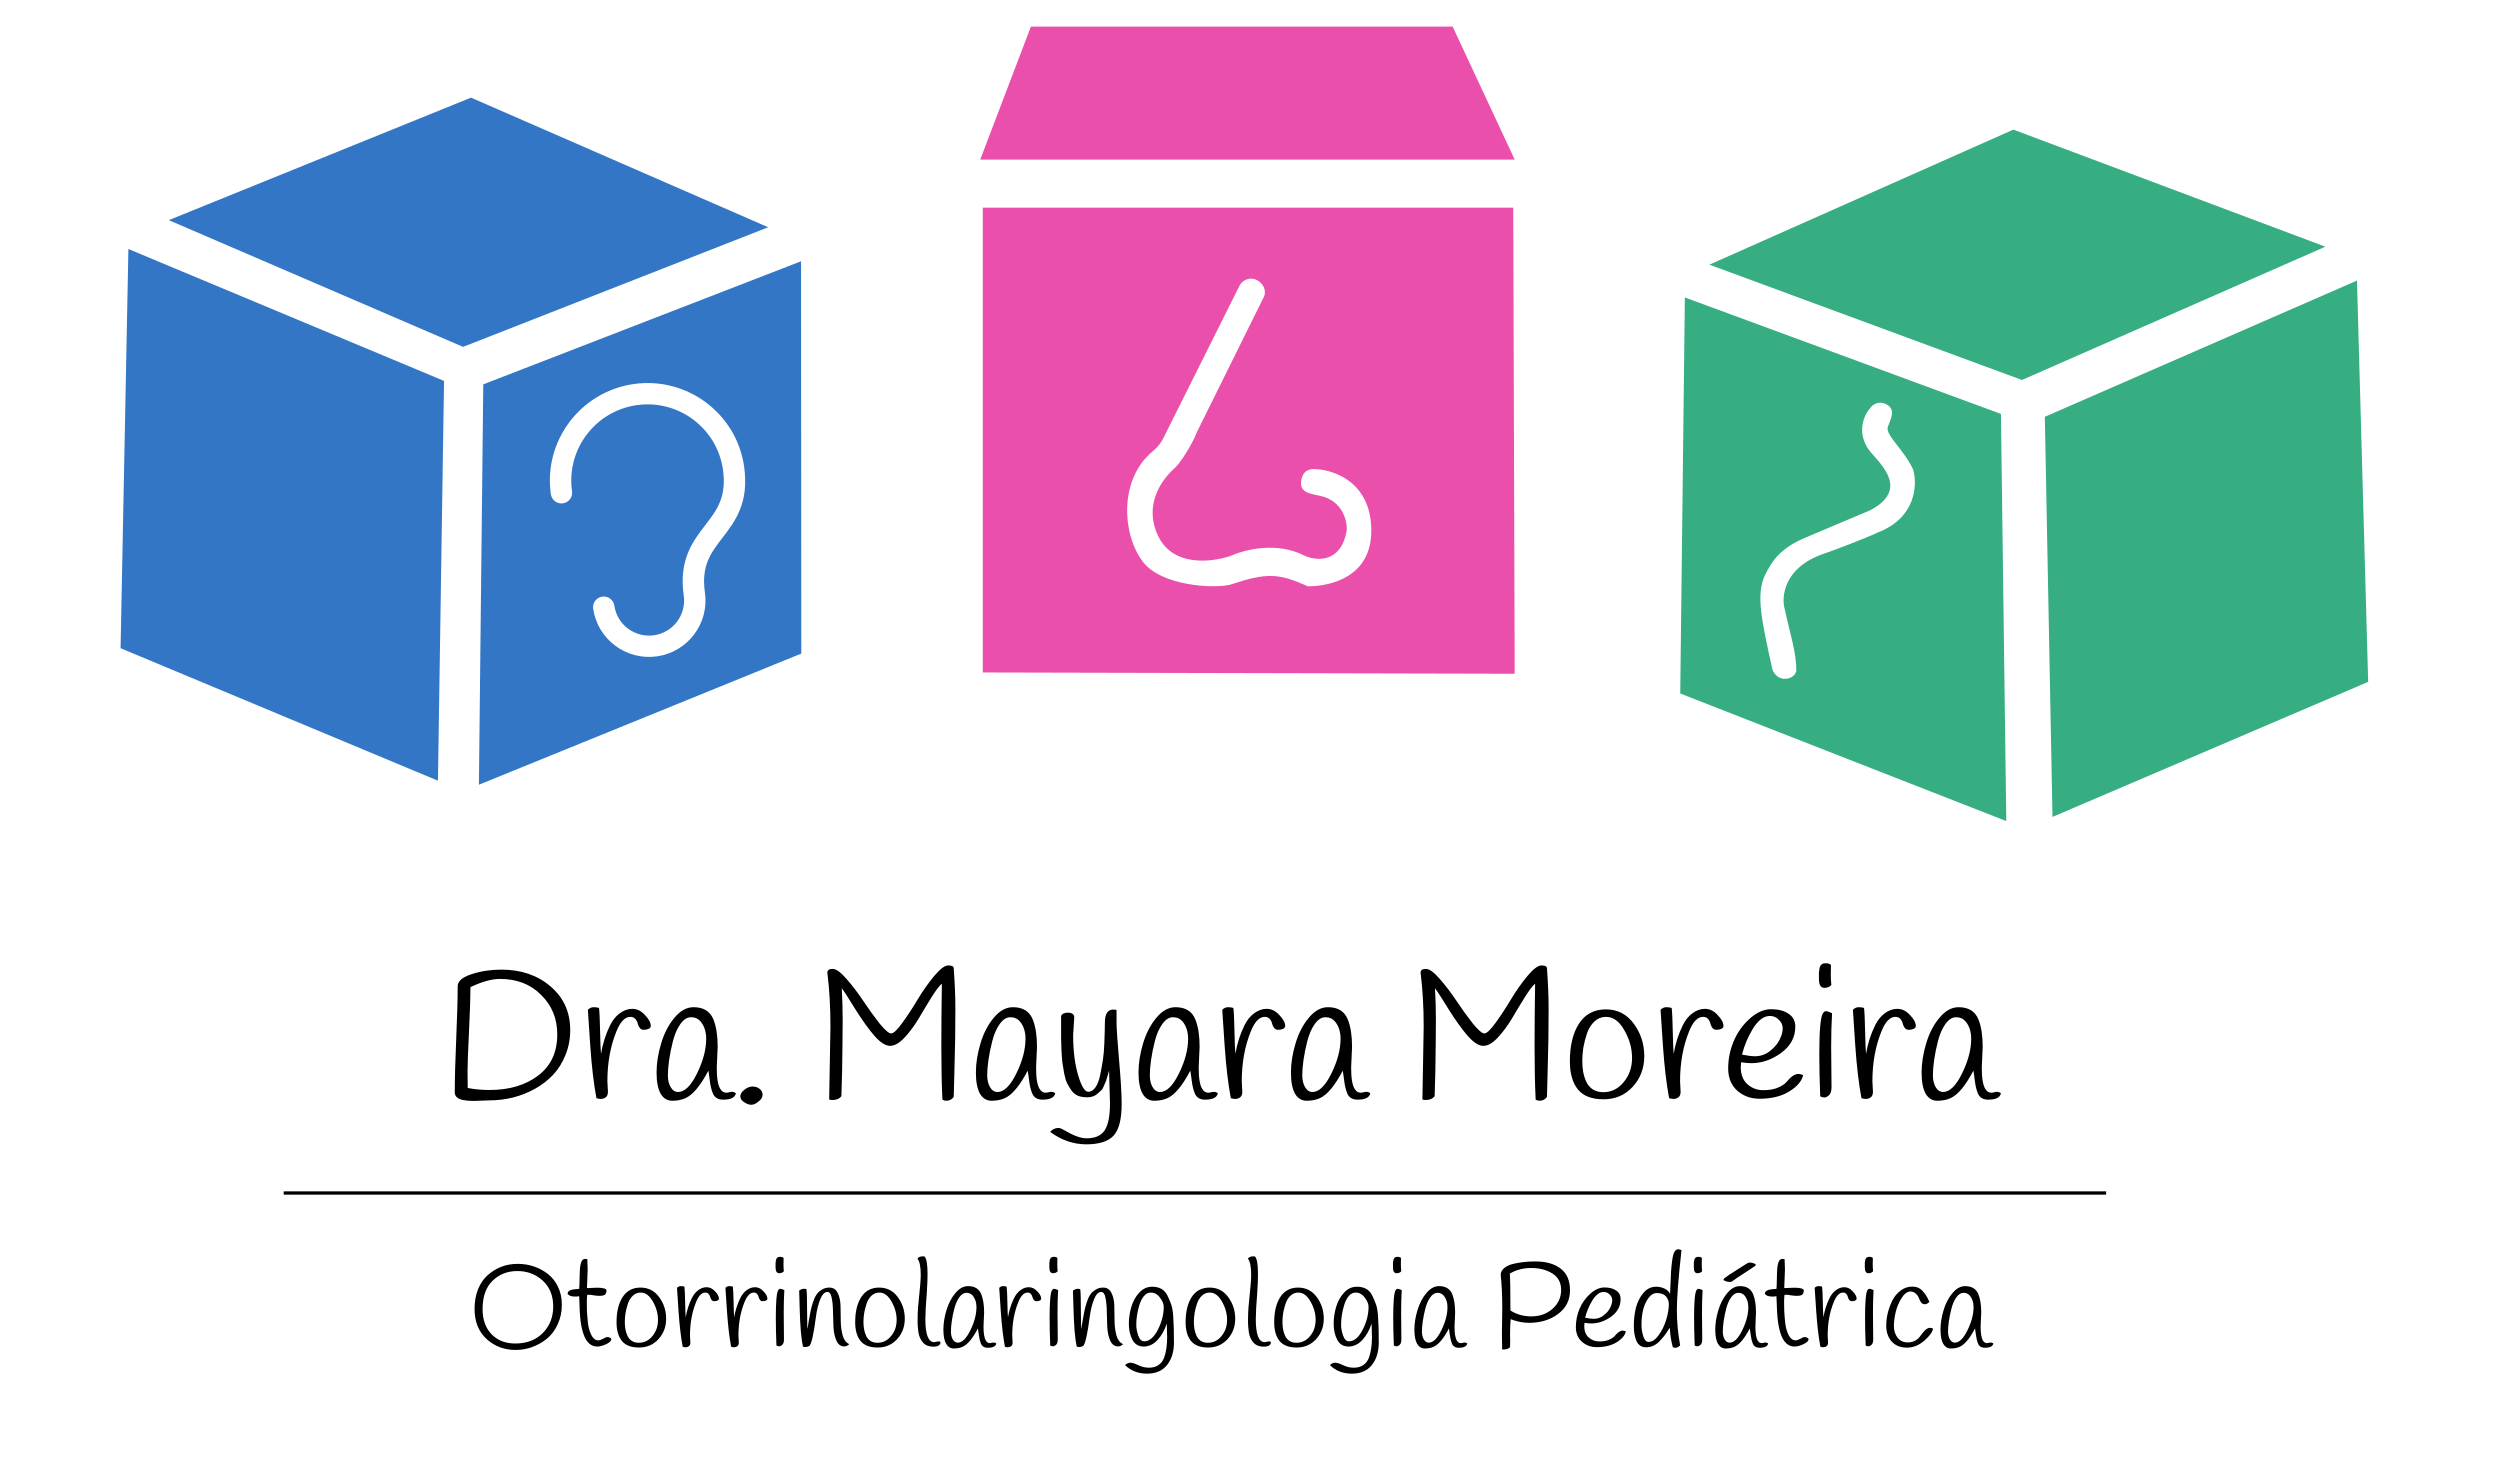 <svg width="987" height="583" viewBox="0 0 987 583" fill="none" xmlns="http://www.w3.org/2000/svg">
<path d="M193.008 434.432L187.032 434.648C183.672 434.648 181.488 434.192 180.48 433.28C179.856 432.8 179.544 432.128 179.544 431.264C179.544 425.84 179.736 418.736 180.12 409.952C180.504 401.12 180.696 394.256 180.696 389.36C180.696 387.392 182.52 385.808 186.168 384.608C189.816 383.408 193.728 382.808 197.904 382.808C205.728 382.808 212.208 385.016 217.344 389.432C222.528 393.848 225.12 399.584 225.12 406.64C225.12 410.192 224.496 413.48 223.248 416.504C222.048 419.528 220.416 422.144 218.352 424.352C216.288 426.512 213.888 428.36 211.152 429.896C205.68 432.92 199.632 434.432 193.008 434.432ZM220.008 408.368C220.008 402.176 217.896 396.992 213.672 392.816C209.496 388.592 204.072 386.48 197.4 386.48C194.136 386.48 190.248 387.56 185.736 389.72C185.736 393.608 185.544 399.44 185.16 407.216C184.776 414.944 184.584 420.296 184.584 423.272C184.584 426.2 184.608 428.288 184.656 429.536C187.344 430.064 190.224 430.328 193.296 430.328C201.072 430.328 207.456 428.432 212.448 424.64C217.488 420.848 220.008 415.424 220.008 408.368ZM239.796 426.944L240.012 431.048C240.012 432.104 239.7 432.848 239.076 433.28C238.5 433.664 237.9 433.856 237.276 433.856C236.7 433.856 236.1 433.76 235.476 433.568C234.42 428 233.604 421.064 233.028 412.76C232.5 404.456 232.188 399.752 232.092 398.648C232.812 397.976 233.556 397.64 234.324 397.64C235.14 397.64 235.86 397.736 236.484 397.928C236.676 399.32 236.82 402.392 236.916 407.144C237.012 411.896 237.132 414.872 237.276 416.072C237.948 412.04 239.148 408.272 240.876 404.768C241.836 402.8 243.084 401.24 244.62 400.088C246.204 398.888 247.884 398.288 249.66 398.288C251.484 398.288 253.14 399.104 254.628 400.736C256.164 402.32 256.932 403.76 256.932 405.056C256.932 405.536 256.644 405.92 256.068 406.208C255.492 406.448 254.844 406.568 254.124 406.568C253.452 406.568 252.924 406.304 252.54 405.776C252.156 405.248 251.892 404.672 251.748 404.048C251.604 403.376 251.292 402.776 250.812 402.248C250.332 401.72 249.684 401.456 248.868 401.456C246.708 401.456 244.86 403.4 243.324 407.288C240.972 413.096 239.796 419.648 239.796 426.944ZM283.336 413.264L282.976 421.544C282.976 425.72 283.456 428.528 284.416 429.968C284.992 430.928 285.784 431.408 286.792 431.408C287.08 431.408 287.488 431.336 288.016 431.192C289.024 430.904 289.864 431.048 290.536 431.624C290.2 433.304 288.52 434.144 285.496 434.144C283.432 434.144 282.064 433.28 281.392 431.552C280.864 430.256 280.48 428.648 280.24 426.728C280 424.76 279.808 423.416 279.664 422.696C276.544 428.648 273.52 432.272 270.592 433.568C269.104 434.24 267.376 434.576 265.408 434.576C263.44 434.576 261.904 433.64 260.8 431.768C259.744 429.848 259.216 427.064 259.216 423.416C259.216 419.768 259.816 415.952 261.016 411.968C262.216 407.936 263.968 404.552 266.272 401.816C268.576 399.032 271.096 397.64 273.832 397.64C277.768 397.64 280.384 399.272 281.68 402.536C282.784 405.32 283.336 408.896 283.336 413.264ZM265.696 410.96C265.024 413.552 264.52 416.024 264.184 418.376C263.848 420.68 263.68 422.744 263.68 424.568C263.68 426.344 264.04 427.88 264.76 429.176C265.528 430.472 266.512 431.12 267.712 431.12C270.304 431.12 272.8 428.672 275.2 423.776C277.6 418.88 278.8 414.32 278.8 410.096C278.8 407.36 278.08 405.104 276.64 403.328C275.68 402.176 274.408 401.6 272.824 401.6C271.288 401.6 269.872 402.512 268.576 404.336C267.328 406.112 266.368 408.32 265.696 410.96ZM296.6 436.16C295.736 436.16 294.8 435.824 293.792 435.152C292.784 434.528 292.28 433.76 292.28 432.848C292.28 431.936 292.808 431.072 293.864 430.256C294.92 429.392 296 428.96 297.104 428.96C298.208 428.96 299.144 429.272 299.912 429.896C300.68 430.52 301.064 431.312 301.064 432.272C301.064 433.184 300.536 434.048 299.48 434.864C298.472 435.728 297.512 436.16 296.6 436.16ZM327.86 405.344C327.86 397.568 327.452 390.464 326.636 384.032C326.636 383.024 327.332 382.52 328.724 382.52C330.116 382.52 331.964 383.864 334.268 386.552C336.572 389.192 338.78 392.096 340.892 395.264C343.004 398.432 345.116 401.36 347.228 404.048C349.388 406.688 350.924 408.008 351.836 408.008C352.748 408.008 354.212 406.616 356.228 403.832C358.292 401 360.308 397.928 362.276 394.616C364.292 391.256 366.452 388.184 368.756 385.4C371.108 382.568 372.98 381.152 374.372 381.152C375.812 381.152 376.532 381.536 376.532 382.304C376.964 388.208 377.18 393.488 377.18 398.144C377.18 402.8 377.156 406.592 377.108 409.52C377.06 412.4 377.012 414.512 376.964 415.856C376.964 417.152 376.892 420.152 376.748 424.856C376.604 429.512 376.532 432.248 376.532 433.064C375.812 434.072 374.828 434.576 373.58 434.576C373.052 434.576 372.548 434.432 372.068 434.144C371.78 428.24 371.636 421.28 371.636 413.264C371.636 405.248 371.708 396.944 371.852 388.352C370.892 389.12 369.524 390.92 367.748 393.752C366.02 396.536 364.34 399.32 362.708 402.104C361.076 404.84 359.228 407.336 357.164 409.592C355.1 411.8 353.18 412.904 351.404 412.904C349.628 412.904 347.588 411.608 345.284 409.016C343.028 406.424 340.508 402.92 337.724 398.504C334.988 394.04 333.188 391.256 332.324 390.152C332.564 394.184 332.684 398.384 332.684 402.752C332.684 407.072 332.66 410.096 332.612 411.824C332.564 419.504 332.42 426.488 332.18 432.776C331.412 433.784 330.212 434.288 328.58 434.288C328.148 434.288 327.74 434.216 327.356 434.072C327.356 434.072 327.524 424.496 327.86 405.344ZM409.406 413.264L409.046 421.544C409.046 425.72 409.526 428.528 410.486 429.968C411.062 430.928 411.854 431.408 412.862 431.408C413.15 431.408 413.558 431.336 414.086 431.192C415.094 430.904 415.934 431.048 416.606 431.624C416.27 433.304 414.59 434.144 411.566 434.144C409.502 434.144 408.134 433.28 407.462 431.552C406.934 430.256 406.55 428.648 406.31 426.728C406.07 424.76 405.878 423.416 405.734 422.696C402.614 428.648 399.59 432.272 396.662 433.568C395.174 434.24 393.446 434.576 391.478 434.576C389.51 434.576 387.974 433.64 386.87 431.768C385.814 429.848 385.286 427.064 385.286 423.416C385.286 419.768 385.886 415.952 387.086 411.968C388.286 407.936 390.038 404.552 392.342 401.816C394.646 399.032 397.166 397.64 399.902 397.64C403.838 397.64 406.454 399.272 407.75 402.536C408.854 405.32 409.406 408.896 409.406 413.264ZM391.766 410.96C391.094 413.552 390.59 416.024 390.254 418.376C389.918 420.68 389.75 422.744 389.75 424.568C389.75 426.344 390.11 427.88 390.83 429.176C391.598 430.472 392.582 431.12 393.782 431.12C396.374 431.12 398.87 428.672 401.27 423.776C403.67 418.88 404.87 414.32 404.87 410.096C404.87 407.36 404.15 405.104 402.71 403.328C401.75 402.176 400.478 401.6 398.894 401.6C397.358 401.6 395.942 402.512 394.646 404.336C393.398 406.112 392.438 408.32 391.766 410.96ZM436.206 403.76C436.206 400.304 437.31 398.576 439.518 398.576C439.95 398.576 440.382 398.624 440.814 398.72C440.814 399.296 440.814 400.856 440.814 403.4C440.814 405.944 441.15 411.032 441.822 418.664C442.494 426.296 442.83 432.008 442.83 435.8C442.83 441.848 441.774 446.024 439.662 448.328C437.55 450.632 433.95 451.784 428.862 451.784C423.822 451.784 419.07 450.152 414.606 446.888C415.47 445.832 416.598 445.304 417.99 445.304C418.518 445.352 419.358 445.712 420.51 446.384C423.918 448.4 426.75 449.408 429.006 449.408C432.366 449.408 434.742 448.352 436.134 446.24C437.526 444.128 438.222 440.576 438.222 435.584C438.222 434.384 438.102 430.064 437.862 422.624C437.814 422.768 437.646 423.392 437.358 424.496C437.07 425.552 436.854 426.248 436.71 426.584C436.566 426.92 436.302 427.544 435.918 428.456C435.582 429.368 435.222 430.016 434.838 430.4C434.454 430.784 433.95 431.24 433.326 431.768C432.27 432.728 430.926 433.208 429.294 433.208C427.71 433.208 426.438 432.992 425.478 432.56C424.518 432.128 423.702 431.456 423.03 430.544C422.406 429.632 421.83 428.672 421.302 427.664C420.822 426.656 420.438 425.384 420.15 423.848C419.862 422.264 419.622 420.824 419.43 419.528C419.286 418.232 419.166 416.648 419.07 414.776C419.022 412.904 418.974 411.344 418.926 410.096C418.926 408.848 418.926 407.264 418.926 405.344V401.024C419.406 400.208 420.27 399.8 421.518 399.8C423.246 399.8 424.11 400.424 424.11 401.672L423.678 408.656C423.678 414.752 424.326 420.008 425.622 424.424C426.918 428.84 428.262 431.048 429.654 431.048C430.71 431.048 431.646 430.472 432.462 429.32C433.278 428.168 433.902 426.56 434.334 424.496C434.766 422.384 435.126 420.392 435.414 418.52C435.702 416.648 435.894 414.464 435.99 411.968C436.134 408.176 436.206 405.44 436.206 403.76ZM473.602 413.264L473.242 421.544C473.242 425.72 473.722 428.528 474.682 429.968C475.258 430.928 476.05 431.408 477.058 431.408C477.346 431.408 477.754 431.336 478.282 431.192C479.29 430.904 480.13 431.048 480.802 431.624C480.466 433.304 478.786 434.144 475.762 434.144C473.698 434.144 472.33 433.28 471.658 431.552C471.13 430.256 470.746 428.648 470.506 426.728C470.266 424.76 470.074 423.416 469.93 422.696C466.81 428.648 463.786 432.272 460.858 433.568C459.37 434.24 457.642 434.576 455.674 434.576C453.706 434.576 452.17 433.64 451.066 431.768C450.01 429.848 449.482 427.064 449.482 423.416C449.482 419.768 450.082 415.952 451.282 411.968C452.482 407.936 454.234 404.552 456.538 401.816C458.842 399.032 461.362 397.64 464.098 397.64C468.034 397.64 470.65 399.272 471.946 402.536C473.05 405.32 473.602 408.896 473.602 413.264ZM455.962 410.96C455.29 413.552 454.786 416.024 454.45 418.376C454.114 420.68 453.946 422.744 453.946 424.568C453.946 426.344 454.306 427.88 455.026 429.176C455.794 430.472 456.778 431.12 457.978 431.12C460.57 431.12 463.066 428.672 465.466 423.776C467.866 418.88 469.066 414.32 469.066 410.096C469.066 407.36 468.346 405.104 466.906 403.328C465.946 402.176 464.674 401.6 463.09 401.6C461.554 401.6 460.138 402.512 458.842 404.336C457.594 406.112 456.634 408.32 455.962 410.96ZM490.249 426.944L490.465 431.048C490.465 432.104 490.153 432.848 489.529 433.28C488.953 433.664 488.353 433.856 487.729 433.856C487.153 433.856 486.553 433.76 485.929 433.568C484.873 428 484.057 421.064 483.481 412.76C482.953 404.456 482.641 399.752 482.545 398.648C483.265 397.976 484.009 397.64 484.777 397.64C485.593 397.64 486.313 397.736 486.937 397.928C487.129 399.32 487.273 402.392 487.369 407.144C487.465 411.896 487.585 414.872 487.729 416.072C488.401 412.04 489.601 408.272 491.329 404.768C492.289 402.8 493.537 401.24 495.073 400.088C496.657 398.888 498.337 398.288 500.113 398.288C501.937 398.288 503.593 399.104 505.081 400.736C506.617 402.32 507.385 403.76 507.385 405.056C507.385 405.536 507.097 405.92 506.521 406.208C505.945 406.448 505.297 406.568 504.577 406.568C503.905 406.568 503.377 406.304 502.993 405.776C502.609 405.248 502.345 404.672 502.201 404.048C502.057 403.376 501.745 402.776 501.265 402.248C500.785 401.72 500.137 401.456 499.321 401.456C497.161 401.456 495.313 403.4 493.777 407.288C491.425 413.096 490.249 419.648 490.249 426.944ZM533.789 413.264L533.429 421.544C533.429 425.72 533.909 428.528 534.869 429.968C535.445 430.928 536.237 431.408 537.245 431.408C537.533 431.408 537.941 431.336 538.469 431.192C539.477 430.904 540.317 431.048 540.989 431.624C540.653 433.304 538.973 434.144 535.949 434.144C533.885 434.144 532.517 433.28 531.845 431.552C531.317 430.256 530.933 428.648 530.693 426.728C530.453 424.76 530.261 423.416 530.117 422.696C526.997 428.648 523.973 432.272 521.045 433.568C519.557 434.24 517.829 434.576 515.861 434.576C513.893 434.576 512.357 433.64 511.253 431.768C510.197 429.848 509.669 427.064 509.669 423.416C509.669 419.768 510.269 415.952 511.469 411.968C512.669 407.936 514.421 404.552 516.725 401.816C519.029 399.032 521.549 397.64 524.285 397.64C528.221 397.64 530.837 399.272 532.133 402.536C533.237 405.32 533.789 408.896 533.789 413.264ZM516.149 410.96C515.477 413.552 514.973 416.024 514.637 418.376C514.301 420.68 514.133 422.744 514.133 424.568C514.133 426.344 514.493 427.88 515.213 429.176C515.981 430.472 516.965 431.12 518.165 431.12C520.757 431.12 523.253 428.672 525.653 423.776C528.053 418.88 529.253 414.32 529.253 410.096C529.253 407.36 528.533 405.104 527.093 403.328C526.133 402.176 524.861 401.6 523.277 401.6C521.741 401.6 520.325 402.512 519.029 404.336C517.781 406.112 516.821 408.32 516.149 410.96ZM562.071 405.344C562.071 397.568 561.663 390.464 560.847 384.032C560.847 383.024 561.543 382.52 562.935 382.52C564.327 382.52 566.175 383.864 568.479 386.552C570.783 389.192 572.991 392.096 575.103 395.264C577.215 398.432 579.327 401.36 581.439 404.048C583.599 406.688 585.135 408.008 586.047 408.008C586.959 408.008 588.423 406.616 590.439 403.832C592.503 401 594.519 397.928 596.487 394.616C598.503 391.256 600.663 388.184 602.967 385.4C605.319 382.568 607.191 381.152 608.583 381.152C610.023 381.152 610.743 381.536 610.743 382.304C611.175 388.208 611.391 393.488 611.391 398.144C611.391 402.8 611.367 406.592 611.319 409.52C611.271 412.4 611.223 414.512 611.175 415.856C611.175 417.152 611.103 420.152 610.959 424.856C610.815 429.512 610.743 432.248 610.743 433.064C610.023 434.072 609.039 434.576 607.791 434.576C607.263 434.576 606.759 434.432 606.279 434.144C605.991 428.24 605.847 421.28 605.847 413.264C605.847 405.248 605.919 396.944 606.063 388.352C605.103 389.12 603.735 390.92 601.959 393.752C600.231 396.536 598.551 399.32 596.919 402.104C595.287 404.84 593.439 407.336 591.375 409.592C589.311 411.8 587.391 412.904 585.615 412.904C583.839 412.904 581.799 411.608 579.495 409.016C577.239 406.424 574.719 402.92 571.935 398.504C569.199 394.04 567.399 391.256 566.535 390.152C566.775 394.184 566.895 398.384 566.895 402.752C566.895 407.072 566.871 410.096 566.823 411.824C566.775 419.504 566.631 426.488 566.391 432.776C565.623 433.784 564.423 434.288 562.791 434.288C562.359 434.288 561.951 434.216 561.567 434.072C561.567 434.072 561.735 424.496 562.071 405.344ZM623.384 404.12C625.832 400.376 629.36 398.504 633.968 398.504C638.576 398.504 642.248 400.376 644.984 404.12C647.768 407.864 649.16 412.136 649.16 416.936C649.16 421.688 647.648 425.72 644.624 429.032C641.6 432.344 637.76 434 633.104 434C628.448 434 625.064 432.704 622.952 430.112C620.84 427.472 619.784 423.776 619.784 419.024C619.784 412.832 620.984 407.864 623.384 404.12ZM626.552 407.936C625.928 409.808 625.448 411.68 625.112 413.552C624.824 415.424 624.68 417.176 624.68 418.808C624.68 420.392 624.8 421.856 625.04 423.2C625.28 424.496 625.688 425.792 626.264 427.088C626.84 428.336 627.704 429.344 628.856 430.112C630.008 430.832 631.376 431.192 632.96 431.192C636.176 431.192 638.864 429.872 641.024 427.232C643.232 424.592 644.336 421.4 644.336 417.656C644.336 413.912 643.328 410.288 641.312 406.784C639.344 403.232 636.92 401.456 634.04 401.456C632.312 401.456 630.8 402.056 629.504 403.256C628.208 404.456 627.224 406.016 626.552 407.936ZM663.288 426.944L663.504 431.048C663.504 432.104 663.192 432.848 662.568 433.28C661.992 433.664 661.392 433.856 660.768 433.856C660.192 433.856 659.592 433.76 658.968 433.568C657.912 428 657.096 421.064 656.52 412.76C655.992 404.456 655.68 399.752 655.584 398.648C656.304 397.976 657.048 397.64 657.816 397.64C658.632 397.64 659.352 397.736 659.976 397.928C660.168 399.32 660.312 402.392 660.408 407.144C660.504 411.896 660.624 414.872 660.768 416.072C661.44 412.04 662.64 408.272 664.368 404.768C665.328 402.8 666.576 401.24 668.112 400.088C669.696 398.888 671.376 398.288 673.152 398.288C674.976 398.288 676.632 399.104 678.12 400.736C679.656 402.32 680.424 403.76 680.424 405.056C680.424 405.536 680.136 405.92 679.56 406.208C678.984 406.448 678.336 406.568 677.616 406.568C676.944 406.568 676.416 406.304 676.032 405.776C675.648 405.248 675.384 404.672 675.24 404.048C675.096 403.376 674.784 402.776 674.304 402.248C673.824 401.72 673.176 401.456 672.36 401.456C670.2 401.456 668.352 403.4 666.816 407.288C664.464 413.096 663.288 419.648 663.288 426.944ZM687.397 419.384C687.301 420.344 687.253 420.992 687.253 421.328C687.253 424.208 688.117 426.44 689.845 428.024C691.621 429.608 693.709 430.4 696.109 430.4C698.509 430.4 700.453 430.064 701.941 429.392C703.477 428.72 704.581 428 705.253 427.232C706.981 425.072 708.565 423.992 710.005 423.992C710.533 423.992 711.157 424.136 711.877 424.424C711.397 426.776 709.573 428.936 706.405 430.904C703.285 432.824 699.349 433.784 694.597 433.784C691.237 433.784 688.333 432.728 685.885 430.616C683.485 428.456 682.285 425.528 682.285 421.832C682.285 418.136 683.005 414.56 684.445 411.104C685.933 407.6 688.045 404.624 690.781 402.176C693.565 399.68 696.373 398.432 699.205 398.432C702.085 398.432 704.389 399.032 706.117 400.232C707.893 401.384 708.781 403.088 708.781 405.344C708.781 409.52 706.909 412.976 703.165 415.712C699.469 418.4 695.533 419.744 691.357 419.744C690.253 419.744 688.933 419.624 687.397 419.384ZM692.869 417.008C695.125 417.008 697.141 416.288 698.917 414.848C700.693 413.408 701.941 411.896 702.661 410.312C703.429 408.728 703.813 407.288 703.813 405.992C703.813 404.696 703.309 403.568 702.301 402.608C701.293 401.6 700.117 401.096 698.773 401.096C696.373 401.096 694.141 402.752 692.077 406.064C690.061 409.376 688.621 412.808 687.757 416.36C689.869 416.792 691.573 417.008 692.869 417.008ZM722.868 381.008C722.82 382.112 722.796 383.336 722.796 384.68C722.796 386.024 722.868 387.416 723.012 388.856C722.34 389.624 721.428 390.008 720.276 390.008C718.836 390.008 718.116 388.856 718.116 386.552C718.116 386.456 718.116 386.096 718.116 385.472C718.116 384.848 718.116 384.296 718.116 383.816C718.164 383.288 718.26 382.688 718.404 382.016C718.74 380.864 719.484 380.288 720.636 380.288C721.788 380.288 722.532 380.528 722.868 381.008ZM718.26 416.288C718.26 406.88 718.74 401.456 719.7 400.016C720.036 399.488 720.444 399.224 720.924 399.224C721.404 399.224 722.196 399.488 723.3 400.016C723.06 404.096 722.94 408.536 722.94 413.336C722.94 413.336 722.988 418.64 723.084 429.248C723.084 430.736 722.748 431.792 722.076 432.416C721.452 432.992 720.852 433.28 720.276 433.28C719.748 433.28 719.196 433.136 718.62 432.848C718.38 426.608 718.26 421.088 718.26 416.288ZM739.226 426.944L739.442 431.048C739.442 432.104 739.13 432.848 738.506 433.28C737.93 433.664 737.33 433.856 736.706 433.856C736.13 433.856 735.53 433.76 734.906 433.568C733.85 428 733.034 421.064 732.458 412.76C731.93 404.456 731.618 399.752 731.522 398.648C732.242 397.976 732.986 397.64 733.754 397.64C734.57 397.64 735.29 397.736 735.914 397.928C736.106 399.32 736.25 402.392 736.346 407.144C736.442 411.896 736.562 414.872 736.706 416.072C737.378 412.04 738.578 408.272 740.306 404.768C741.266 402.8 742.514 401.24 744.05 400.088C745.634 398.888 747.314 398.288 749.09 398.288C750.914 398.288 752.57 399.104 754.058 400.736C755.594 402.32 756.362 403.76 756.362 405.056C756.362 405.536 756.074 405.92 755.498 406.208C754.922 406.448 754.274 406.568 753.554 406.568C752.882 406.568 752.354 406.304 751.97 405.776C751.586 405.248 751.322 404.672 751.178 404.048C751.034 403.376 750.722 402.776 750.242 402.248C749.762 401.72 749.114 401.456 748.298 401.456C746.138 401.456 744.29 403.4 742.754 407.288C740.402 413.096 739.226 419.648 739.226 426.944ZM782.766 413.264L782.406 421.544C782.406 425.72 782.886 428.528 783.846 429.968C784.422 430.928 785.214 431.408 786.222 431.408C786.51 431.408 786.918 431.336 787.446 431.192C788.454 430.904 789.294 431.048 789.966 431.624C789.63 433.304 787.95 434.144 784.926 434.144C782.862 434.144 781.494 433.28 780.822 431.552C780.294 430.256 779.91 428.648 779.67 426.728C779.43 424.76 779.238 423.416 779.094 422.696C775.974 428.648 772.95 432.272 770.022 433.568C768.534 434.24 766.806 434.576 764.838 434.576C762.87 434.576 761.334 433.64 760.23 431.768C759.174 429.848 758.646 427.064 758.646 423.416C758.646 419.768 759.246 415.952 760.446 411.968C761.646 407.936 763.398 404.552 765.702 401.816C768.006 399.032 770.526 397.64 773.262 397.64C777.198 397.64 779.814 399.272 781.11 402.536C782.214 405.32 782.766 408.896 782.766 413.264ZM765.126 410.96C764.454 413.552 763.95 416.024 763.614 418.376C763.278 420.68 763.11 422.744 763.11 424.568C763.11 426.344 763.47 427.88 764.19 429.176C764.958 430.472 765.942 431.12 767.142 431.12C769.734 431.12 772.23 428.672 774.63 423.776C777.03 418.88 778.23 414.32 778.23 410.096C778.23 407.36 777.51 405.104 776.07 403.328C775.11 402.176 773.838 401.6 772.254 401.6C770.718 401.6 769.302 402.512 768.006 404.336C766.758 406.112 765.798 408.32 765.126 410.96Z" fill="black"/>
<path d="M112 471L831.5 471" stroke="black" stroke-width="1.3"/>
<path d="M216.296 502.96C217.96 504.24 219.288 505.92 220.28 508C221.304 510.048 221.816 512.448 221.816 515.2C221.816 517.952 221.256 520.528 220.136 522.928C219.016 525.328 217.56 527.232 215.768 528.64C212.088 531.52 208.008 532.96 203.528 532.96C199.08 532.96 195.272 531.52 192.104 528.64C188.936 525.728 187.352 521.76 187.352 516.736C187.352 513.856 187.816 511.264 188.744 508.96C189.704 506.656 190.984 504.8 192.584 503.392C195.912 500.448 199.848 498.976 204.392 498.976C208.872 498.976 212.84 500.304 216.296 502.96ZM190.52 516.832C190.52 520.96 191.688 524.256 194.024 526.72C196.392 529.184 199.528 530.416 203.432 530.416C207.944 530.416 211.56 529.04 214.28 526.288C217.032 523.504 218.408 520 218.408 515.776C218.408 511.52 217.032 508.128 214.28 505.6C211.528 503.072 208.184 501.808 204.248 501.808C200.312 501.808 197.032 503.104 194.408 505.696C191.816 508.256 190.52 511.968 190.52 516.832ZM227.021 511.888C225.581 511.888 224.605 511.536 224.093 510.832C224.093 510.32 224.301 509.92 224.717 509.632C225.165 509.344 225.645 509.168 226.157 509.104C226.669 509.008 227.501 508.928 228.653 508.864C228.749 508 228.797 506.896 228.797 505.552C228.829 504.176 228.861 503.008 228.893 502.048C228.989 499.52 229.373 497.968 230.045 497.392C230.333 497.136 230.637 497.008 230.957 497.008C231.309 497.008 231.613 497.04 231.869 497.104C231.965 499.408 232.013 500.8 232.013 501.28L231.725 508.48C231.789 508.512 231.965 508.528 232.253 508.528L235.709 508.384C238.205 508.384 239.453 508.768 239.453 509.536C239.453 510.624 239.005 511.264 238.109 511.456C237.693 511.552 237.197 511.6 236.621 511.6C236.077 511.6 235.357 511.536 234.461 511.408C233.597 511.248 232.973 511.168 232.589 511.168C232.205 511.168 231.949 511.184 231.821 511.216C231.725 512.144 231.677 513.072 231.677 514C231.677 514.896 231.693 516.032 231.725 517.408C231.789 518.752 231.917 520.368 232.109 522.256C232.333 524.144 232.797 525.776 233.501 527.152C234.205 528.496 235.101 529.168 236.189 529.168C236.733 529.168 237.373 528.96 238.109 528.544C238.845 528.096 239.405 527.872 239.789 527.872C240.205 527.872 240.557 527.968 240.845 528.16C241.165 528.32 241.325 528.512 241.325 528.736C241.325 529.408 240.637 530.064 239.261 530.704C237.917 531.312 236.765 531.616 235.805 531.616C232.285 531.616 230.093 528.288 229.229 521.632C228.973 519.712 228.781 516.416 228.653 511.744C228.141 511.84 227.597 511.888 227.021 511.888ZM245.808 512.08C247.44 509.584 249.792 508.336 252.864 508.336C255.936 508.336 258.384 509.584 260.208 512.08C262.064 514.576 262.992 517.424 262.992 520.624C262.992 523.792 261.984 526.48 259.968 528.688C257.952 530.896 255.392 532 252.288 532C249.184 532 246.928 531.136 245.52 529.408C244.112 527.648 243.408 525.184 243.408 522.016C243.408 517.888 244.208 514.576 245.808 512.08ZM247.92 514.624C247.504 515.872 247.184 517.12 246.96 518.368C246.768 519.616 246.672 520.784 246.672 521.872C246.672 522.928 246.752 523.904 246.912 524.8C247.072 525.664 247.344 526.528 247.728 527.392C248.112 528.224 248.688 528.896 249.456 529.408C250.224 529.888 251.136 530.128 252.192 530.128C254.336 530.128 256.128 529.248 257.568 527.488C259.04 525.728 259.776 523.6 259.776 521.104C259.776 518.608 259.104 516.192 257.76 513.856C256.448 511.488 254.832 510.304 252.912 510.304C251.76 510.304 250.752 510.704 249.888 511.504C249.024 512.304 248.368 513.344 247.92 514.624ZM272.411 527.296L272.555 530.032C272.555 530.736 272.347 531.232 271.931 531.52C271.547 531.776 271.147 531.904 270.731 531.904C270.347 531.904 269.947 531.84 269.531 531.712C268.827 528 268.283 523.376 267.899 517.84C267.547 512.304 267.339 509.168 267.275 508.432C267.755 507.984 268.251 507.76 268.763 507.76C269.307 507.76 269.787 507.824 270.203 507.952C270.331 508.88 270.427 510.928 270.491 514.096C270.555 517.264 270.635 519.248 270.731 520.048C271.179 517.36 271.979 514.848 273.131 512.512C273.771 511.2 274.603 510.16 275.627 509.392C276.683 508.592 277.803 508.192 278.987 508.192C280.203 508.192 281.307 508.736 282.299 509.824C283.323 510.88 283.835 511.84 283.835 512.704C283.835 513.024 283.643 513.28 283.259 513.472C282.875 513.632 282.443 513.712 281.963 513.712C281.515 513.712 281.163 513.536 280.907 513.184C280.651 512.832 280.475 512.448 280.379 512.032C280.283 511.584 280.075 511.184 279.755 510.832C279.435 510.48 279.003 510.304 278.459 510.304C277.019 510.304 275.787 511.6 274.763 514.192C273.195 518.064 272.411 522.432 272.411 527.296ZM291.536 527.296L291.68 530.032C291.68 530.736 291.472 531.232 291.056 531.52C290.672 531.776 290.272 531.904 289.856 531.904C289.472 531.904 289.072 531.84 288.656 531.712C287.952 528 287.408 523.376 287.024 517.84C286.672 512.304 286.464 509.168 286.4 508.432C286.88 507.984 287.376 507.76 287.888 507.76C288.432 507.76 288.912 507.824 289.328 507.952C289.456 508.88 289.552 510.928 289.616 514.096C289.68 517.264 289.76 519.248 289.856 520.048C290.304 517.36 291.104 514.848 292.256 512.512C292.896 511.2 293.728 510.16 294.752 509.392C295.808 508.592 296.928 508.192 298.112 508.192C299.328 508.192 300.432 508.736 301.424 509.824C302.448 510.88 302.96 511.84 302.96 512.704C302.96 513.024 302.768 513.28 302.384 513.472C302 513.632 301.568 513.712 301.088 513.712C300.64 513.712 300.288 513.536 300.032 513.184C299.776 512.832 299.6 512.448 299.504 512.032C299.408 511.584 299.2 511.184 298.88 510.832C298.56 510.48 298.128 510.304 297.584 510.304C296.144 510.304 294.912 511.6 293.888 514.192C292.32 518.064 291.536 522.432 291.536 527.296ZM309.365 496.672C309.333 497.408 309.317 498.224 309.317 499.12C309.317 500.016 309.365 500.944 309.461 501.904C309.013 502.416 308.405 502.672 307.637 502.672C306.677 502.672 306.197 501.904 306.197 500.368C306.197 500.304 306.197 500.064 306.197 499.648C306.197 499.232 306.197 498.864 306.197 498.544C306.229 498.192 306.293 497.792 306.389 497.344C306.613 496.576 307.109 496.192 307.877 496.192C308.645 496.192 309.141 496.352 309.365 496.672ZM306.293 520.192C306.293 513.92 306.613 510.304 307.253 509.344C307.477 508.992 307.749 508.816 308.069 508.816C308.389 508.816 308.917 508.992 309.653 509.344C309.493 512.064 309.413 515.024 309.413 518.224C309.413 518.224 309.445 521.76 309.509 528.832C309.509 529.824 309.285 530.528 308.837 530.944C308.421 531.328 308.021 531.52 307.637 531.52C307.285 531.52 306.917 531.424 306.533 531.232C306.373 527.072 306.293 523.392 306.293 520.192ZM335.294 530.656C334.718 531.264 334.062 531.568 333.326 531.568C331.95 531.568 330.926 530.832 330.254 529.36C329.582 527.888 329.182 526.096 329.054 523.984C328.958 521.872 328.894 519.76 328.862 517.648C328.83 515.536 328.654 513.744 328.334 512.272C328.046 510.8 327.486 510.064 326.654 510.064C325.534 510.064 324.574 511.072 323.774 513.088C323.006 515.104 322.462 517.344 322.142 519.808C321.246 526.688 320.382 530.544 319.55 531.376C318.974 531.664 318.478 531.808 318.062 531.808C317.646 531.808 317.294 531.76 317.006 531.664C316.334 528.72 315.902 523.648 315.71 516.448C315.646 512.864 315.582 510.544 315.518 509.488C316.19 509.04 316.766 508.816 317.246 508.816C317.726 508.816 318.11 508.864 318.398 508.96C318.558 510.336 318.638 513.152 318.638 517.408C318.67 521.664 318.702 524.112 318.734 524.752C318.894 524.08 319.086 522.992 319.31 521.488C319.566 519.984 319.79 518.752 319.982 517.792C320.174 516.8 320.478 515.648 320.894 514.336C321.31 513.024 321.774 511.984 322.286 511.216C322.798 510.416 323.502 509.744 324.398 509.2C325.294 508.624 326.302 508.336 327.422 508.336C328.926 508.336 330.014 509.024 330.686 510.4C331.39 511.744 331.774 513.424 331.838 515.44C331.902 517.456 331.934 519.504 331.934 521.584C331.966 523.664 332.222 525.568 332.702 527.296C333.214 529.024 334.078 530.144 335.294 530.656ZM340.027 512.08C341.659 509.584 344.011 508.336 347.083 508.336C350.155 508.336 352.603 509.584 354.427 512.08C356.283 514.576 357.211 517.424 357.211 520.624C357.211 523.792 356.203 526.48 354.187 528.688C352.171 530.896 349.611 532 346.507 532C343.403 532 341.147 531.136 339.739 529.408C338.331 527.648 337.627 525.184 337.627 522.016C337.627 517.888 338.427 514.576 340.027 512.08ZM342.139 514.624C341.723 515.872 341.403 517.12 341.179 518.368C340.987 519.616 340.891 520.784 340.891 521.872C340.891 522.928 340.971 523.904 341.131 524.8C341.291 525.664 341.563 526.528 341.947 527.392C342.331 528.224 342.907 528.896 343.675 529.408C344.443 529.888 345.355 530.128 346.411 530.128C348.555 530.128 350.347 529.248 351.787 527.488C353.259 525.728 353.995 523.6 353.995 521.104C353.995 518.608 353.323 516.192 351.979 513.856C350.667 511.488 349.051 510.304 347.131 510.304C345.979 510.304 344.971 510.704 344.107 511.504C343.243 512.304 342.587 513.344 342.139 514.624ZM363.51 503.296C363.51 500.128 363.078 498 362.214 496.912C362.63 496.304 363.35 496 364.374 496C364.566 496 364.774 496.016 364.998 496.048C365.798 496.848 366.198 499.168 366.198 503.008C366.198 505.088 366.102 507.504 365.91 510.256C365.526 515.056 365.334 518.576 365.334 520.816C365.334 526.864 366.502 529.888 368.838 529.888C368.838 529.888 369.43 529.776 370.614 529.552C370.902 529.552 371.142 529.68 371.334 529.936C371.238 531.088 370.294 531.664 368.502 531.664C366.742 531.664 365.382 531.136 364.422 530.08C363.462 528.992 362.854 527.648 362.598 526.048C362.374 524.416 362.262 523.072 362.262 522.016C362.262 520.96 362.278 519.808 362.31 518.56C362.342 517.28 362.486 515.456 362.742 513.088C363.254 508.288 363.51 505.024 363.51 503.296ZM388.531 518.176L388.291 523.696C388.291 526.48 388.611 528.352 389.251 529.312C389.635 529.952 390.163 530.272 390.835 530.272C391.027 530.272 391.299 530.224 391.651 530.128C392.323 529.936 392.883 530.032 393.331 530.416C393.107 531.536 391.987 532.096 389.971 532.096C388.595 532.096 387.683 531.52 387.235 530.368C386.883 529.504 386.627 528.432 386.467 527.152C386.307 525.84 386.179 524.944 386.083 524.464C384.003 528.432 381.987 530.848 380.035 531.712C379.043 532.16 377.891 532.384 376.579 532.384C375.267 532.384 374.243 531.76 373.507 530.512C372.803 529.232 372.451 527.376 372.451 524.944C372.451 522.512 372.851 519.968 373.651 517.312C374.451 514.624 375.619 512.368 377.155 510.544C378.691 508.688 380.371 507.76 382.195 507.76C384.819 507.76 386.563 508.848 387.427 511.024C388.163 512.88 388.531 515.264 388.531 518.176ZM376.771 516.64C376.323 518.368 375.987 520.016 375.763 521.584C375.539 523.12 375.427 524.496 375.427 525.712C375.427 526.896 375.667 527.92 376.147 528.784C376.659 529.648 377.315 530.08 378.115 530.08C379.843 530.08 381.507 528.448 383.107 525.184C384.707 521.92 385.507 518.88 385.507 516.064C385.507 514.24 385.027 512.736 384.067 511.552C383.427 510.784 382.579 510.4 381.523 510.4C380.499 510.4 379.555 511.008 378.691 512.224C377.859 513.408 377.219 514.88 376.771 516.64ZM399.63 527.296L399.774 530.032C399.774 530.736 399.566 531.232 399.15 531.52C398.766 531.776 398.366 531.904 397.95 531.904C397.566 531.904 397.166 531.84 396.75 531.712C396.046 528 395.502 523.376 395.118 517.84C394.766 512.304 394.558 509.168 394.494 508.432C394.974 507.984 395.47 507.76 395.982 507.76C396.526 507.76 397.006 507.824 397.422 507.952C397.55 508.88 397.646 510.928 397.71 514.096C397.774 517.264 397.854 519.248 397.95 520.048C398.398 517.36 399.198 514.848 400.35 512.512C400.99 511.2 401.822 510.16 402.846 509.392C403.902 508.592 405.022 508.192 406.206 508.192C407.422 508.192 408.526 508.736 409.518 509.824C410.542 510.88 411.054 511.84 411.054 512.704C411.054 513.024 410.862 513.28 410.478 513.472C410.094 513.632 409.662 513.712 409.182 513.712C408.734 513.712 408.382 513.536 408.126 513.184C407.87 512.832 407.694 512.448 407.598 512.032C407.502 511.584 407.294 511.184 406.974 510.832C406.654 510.48 406.222 510.304 405.678 510.304C404.238 510.304 403.006 511.6 401.982 514.192C400.414 518.064 399.63 522.432 399.63 527.296ZM417.459 496.672C417.427 497.408 417.411 498.224 417.411 499.12C417.411 500.016 417.459 500.944 417.555 501.904C417.107 502.416 416.499 502.672 415.731 502.672C414.771 502.672 414.291 501.904 414.291 500.368C414.291 500.304 414.291 500.064 414.291 499.648C414.291 499.232 414.291 498.864 414.291 498.544C414.323 498.192 414.387 497.792 414.483 497.344C414.707 496.576 415.203 496.192 415.971 496.192C416.739 496.192 417.235 496.352 417.459 496.672ZM414.387 520.192C414.387 513.92 414.707 510.304 415.347 509.344C415.571 508.992 415.843 508.816 416.163 508.816C416.483 508.816 417.011 508.992 417.747 509.344C417.587 512.064 417.507 515.024 417.507 518.224C417.507 518.224 417.539 521.76 417.603 528.832C417.603 529.824 417.379 530.528 416.931 530.944C416.515 531.328 416.115 531.52 415.731 531.52C415.379 531.52 415.011 531.424 414.627 531.232C414.467 527.072 414.387 523.392 414.387 520.192ZM443.388 530.656C442.812 531.264 442.156 531.568 441.42 531.568C440.044 531.568 439.02 530.832 438.348 529.36C437.676 527.888 437.276 526.096 437.148 523.984C437.052 521.872 436.988 519.76 436.956 517.648C436.924 515.536 436.748 513.744 436.428 512.272C436.14 510.8 435.58 510.064 434.748 510.064C433.628 510.064 432.668 511.072 431.868 513.088C431.1 515.104 430.556 517.344 430.236 519.808C429.34 526.688 428.476 530.544 427.644 531.376C427.068 531.664 426.572 531.808 426.156 531.808C425.74 531.808 425.388 531.76 425.1 531.664C424.428 528.72 423.996 523.648 423.804 516.448C423.74 512.864 423.676 510.544 423.612 509.488C424.284 509.04 424.86 508.816 425.34 508.816C425.82 508.816 426.204 508.864 426.492 508.96C426.652 510.336 426.732 513.152 426.732 517.408C426.764 521.664 426.796 524.112 426.828 524.752C426.988 524.08 427.18 522.992 427.404 521.488C427.66 519.984 427.884 518.752 428.076 517.792C428.268 516.8 428.572 515.648 428.988 514.336C429.404 513.024 429.868 511.984 430.38 511.216C430.892 510.416 431.596 509.744 432.492 509.2C433.388 508.624 434.396 508.336 435.516 508.336C437.02 508.336 438.108 509.024 438.78 510.4C439.484 511.744 439.868 513.424 439.932 515.44C439.996 517.456 440.028 519.504 440.028 521.584C440.06 523.664 440.316 525.568 440.796 527.296C441.308 529.024 442.172 530.144 443.388 530.656ZM454.888 508C457.8 508 459.816 509.184 460.936 511.552C461.544 512.8 462.04 513.984 462.424 515.104C462.808 516.224 463.064 517.76 463.192 519.712C463.384 522.688 463.48 526.08 463.48 529.888C463.48 533.664 462.568 536.672 460.744 538.912C458.952 541.184 456.312 542.32 452.824 542.32C449.368 542.32 446.488 541.2 444.184 538.96C444.824 538.32 445.512 538 446.248 538C447.016 538 448.056 538.32 449.368 538.96C450.712 539.632 452.136 539.968 453.64 539.968C455.144 539.968 456.392 539.616 457.384 538.912C458.376 538.24 459.112 537.28 459.592 536.032C460.392 533.824 460.792 531.104 460.792 527.872C460.792 527.392 460.744 525.616 460.648 522.544C459.784 525.168 458.552 527.344 456.952 529.072C455.352 530.768 453.544 531.616 451.528 531.616C449.512 531.616 448.024 530.72 447.064 528.928C446.136 527.104 445.672 525.04 445.672 522.736C445.672 520.432 445.992 518.192 446.632 516.016C447.272 513.808 448.312 511.92 449.752 510.352C451.192 508.784 452.904 508 454.888 508ZM449.8 515.296C449.384 516.704 449.08 518.032 448.888 519.28C448.696 520.528 448.6 521.792 448.6 523.072C448.6 524.32 448.856 525.712 449.368 527.248C449.912 528.784 450.696 529.552 451.72 529.552C453.736 529.552 455.528 528.048 457.096 525.04C458.664 522 459.448 518.944 459.448 515.872C459.448 514.816 458.952 513.632 457.96 512.32C457 510.976 455.784 510.304 454.312 510.304C453.288 510.304 452.376 510.784 451.576 511.744C450.808 512.704 450.216 513.888 449.8 515.296ZM470.48 512.08C472.112 509.584 474.464 508.336 477.536 508.336C480.608 508.336 483.056 509.584 484.88 512.08C486.736 514.576 487.664 517.424 487.664 520.624C487.664 523.792 486.656 526.48 484.64 528.688C482.624 530.896 480.064 532 476.96 532C473.856 532 471.6 531.136 470.192 529.408C468.784 527.648 468.08 525.184 468.08 522.016C468.08 517.888 468.88 514.576 470.48 512.08ZM472.592 514.624C472.176 515.872 471.856 517.12 471.632 518.368C471.44 519.616 471.344 520.784 471.344 521.872C471.344 522.928 471.424 523.904 471.584 524.8C471.744 525.664 472.016 526.528 472.4 527.392C472.784 528.224 473.36 528.896 474.128 529.408C474.896 529.888 475.808 530.128 476.864 530.128C479.008 530.128 480.8 529.248 482.24 527.488C483.712 525.728 484.448 523.6 484.448 521.104C484.448 518.608 483.776 516.192 482.432 513.856C481.12 511.488 479.504 510.304 477.584 510.304C476.432 510.304 475.424 510.704 474.56 511.504C473.696 512.304 473.04 513.344 472.592 514.624ZM493.963 503.296C493.963 500.128 493.531 498 492.667 496.912C493.083 496.304 493.803 496 494.827 496C495.019 496 495.227 496.016 495.451 496.048C496.251 496.848 496.651 499.168 496.651 503.008C496.651 505.088 496.555 507.504 496.363 510.256C495.979 515.056 495.787 518.576 495.787 520.816C495.787 526.864 496.955 529.888 499.291 529.888C499.291 529.888 499.883 529.776 501.067 529.552C501.355 529.552 501.595 529.68 501.787 529.936C501.691 531.088 500.747 531.664 498.955 531.664C497.195 531.664 495.835 531.136 494.875 530.08C493.915 528.992 493.307 527.648 493.051 526.048C492.827 524.416 492.715 523.072 492.715 522.016C492.715 520.96 492.731 519.808 492.763 518.56C492.795 517.28 492.939 515.456 493.195 513.088C493.707 508.288 493.963 505.024 493.963 503.296ZM505.448 512.08C507.08 509.584 509.432 508.336 512.504 508.336C515.576 508.336 518.024 509.584 519.848 512.08C521.704 514.576 522.632 517.424 522.632 520.624C522.632 523.792 521.624 526.48 519.608 528.688C517.592 530.896 515.032 532 511.928 532C508.824 532 506.568 531.136 505.16 529.408C503.752 527.648 503.048 525.184 503.048 522.016C503.048 517.888 503.848 514.576 505.448 512.08ZM507.56 514.624C507.144 515.872 506.824 517.12 506.6 518.368C506.408 519.616 506.312 520.784 506.312 521.872C506.312 522.928 506.392 523.904 506.552 524.8C506.712 525.664 506.984 526.528 507.368 527.392C507.752 528.224 508.328 528.896 509.096 529.408C509.864 529.888 510.776 530.128 511.832 530.128C513.976 530.128 515.768 529.248 517.208 527.488C518.68 525.728 519.416 523.6 519.416 521.104C519.416 518.608 518.744 516.192 517.4 513.856C516.088 511.488 514.472 510.304 512.552 510.304C511.4 510.304 510.392 510.704 509.528 511.504C508.664 512.304 508.008 513.344 507.56 514.624ZM535.748 508C538.66 508 540.676 509.184 541.796 511.552C542.404 512.8 542.9 513.984 543.284 515.104C543.668 516.224 543.924 517.76 544.052 519.712C544.244 522.688 544.34 526.08 544.34 529.888C544.34 533.664 543.428 536.672 541.604 538.912C539.812 541.184 537.172 542.32 533.684 542.32C530.228 542.32 527.348 541.2 525.044 538.96C525.684 538.32 526.372 538 527.108 538C527.876 538 528.916 538.32 530.228 538.96C531.572 539.632 532.996 539.968 534.5 539.968C536.004 539.968 537.252 539.616 538.244 538.912C539.236 538.24 539.972 537.28 540.452 536.032C541.252 533.824 541.652 531.104 541.652 527.872C541.652 527.392 541.604 525.616 541.508 522.544C540.644 525.168 539.412 527.344 537.812 529.072C536.212 530.768 534.404 531.616 532.388 531.616C530.372 531.616 528.884 530.72 527.924 528.928C526.996 527.104 526.532 525.04 526.532 522.736C526.532 520.432 526.852 518.192 527.492 516.016C528.132 513.808 529.172 511.92 530.612 510.352C532.052 508.784 533.764 508 535.748 508ZM530.66 515.296C530.244 516.704 529.94 518.032 529.748 519.28C529.556 520.528 529.46 521.792 529.46 523.072C529.46 524.32 529.716 525.712 530.228 527.248C530.772 528.784 531.556 529.552 532.58 529.552C534.596 529.552 536.388 528.048 537.956 525.04C539.524 522 540.308 518.944 540.308 515.872C540.308 514.816 539.812 513.632 538.82 512.32C537.86 510.976 536.644 510.304 535.172 510.304C534.148 510.304 533.236 510.784 532.436 511.744C531.668 512.704 531.076 513.888 530.66 515.296ZM553.115 496.672C553.083 497.408 553.067 498.224 553.067 499.12C553.067 500.016 553.115 500.944 553.211 501.904C552.763 502.416 552.155 502.672 551.387 502.672C550.427 502.672 549.947 501.904 549.947 500.368C549.947 500.304 549.947 500.064 549.947 499.648C549.947 499.232 549.947 498.864 549.947 498.544C549.979 498.192 550.043 497.792 550.139 497.344C550.363 496.576 550.859 496.192 551.627 496.192C552.395 496.192 552.891 496.352 553.115 496.672ZM550.043 520.192C550.043 513.92 550.363 510.304 551.003 509.344C551.227 508.992 551.499 508.816 551.819 508.816C552.139 508.816 552.667 508.992 553.403 509.344C553.243 512.064 553.163 515.024 553.163 518.224C553.163 518.224 553.195 521.76 553.259 528.832C553.259 529.824 553.035 530.528 552.587 530.944C552.171 531.328 551.771 531.52 551.387 531.52C551.035 531.52 550.667 531.424 550.283 531.232C550.123 527.072 550.043 523.392 550.043 520.192ZM574.484 518.176L574.244 523.696C574.244 526.48 574.564 528.352 575.204 529.312C575.588 529.952 576.116 530.272 576.788 530.272C576.98 530.272 577.252 530.224 577.604 530.128C578.276 529.936 578.836 530.032 579.284 530.416C579.06 531.536 577.94 532.096 575.924 532.096C574.548 532.096 573.636 531.52 573.188 530.368C572.836 529.504 572.58 528.432 572.42 527.152C572.26 525.84 572.132 524.944 572.036 524.464C569.956 528.432 567.94 530.848 565.988 531.712C564.996 532.16 563.844 532.384 562.532 532.384C561.22 532.384 560.196 531.76 559.46 530.512C558.756 529.232 558.404 527.376 558.404 524.944C558.404 522.512 558.804 519.968 559.604 517.312C560.404 514.624 561.572 512.368 563.108 510.544C564.644 508.688 566.324 507.76 568.148 507.76C570.772 507.76 572.516 508.848 573.38 511.024C574.116 512.88 574.484 515.264 574.484 518.176ZM562.724 516.64C562.276 518.368 561.94 520.016 561.716 521.584C561.492 523.12 561.38 524.496 561.38 525.712C561.38 526.896 561.62 527.92 562.1 528.784C562.612 529.648 563.268 530.08 564.068 530.08C565.796 530.08 567.46 528.448 569.06 525.184C570.66 521.92 571.46 518.88 571.46 516.064C571.46 514.24 570.98 512.736 570.02 511.552C569.38 510.784 568.532 510.4 567.476 510.4C566.452 510.4 565.508 511.008 564.644 512.224C563.812 513.408 563.172 514.88 562.724 516.64ZM593.099 516.544C593.099 511.552 592.891 507.152 592.475 503.344C592.475 502.352 592.891 501.488 593.723 500.752C594.555 500.016 595.659 499.456 597.035 499.072C599.787 498.368 602.811 498.016 606.107 498.016C610.363 498.016 613.707 498.96 616.139 500.848C618.603 502.704 619.835 505.568 619.835 509.44C619.835 513.312 618.267 516.416 615.131 518.752C611.995 521.088 608.171 522.256 603.659 522.256C601.355 522.256 598.939 521.776 596.411 520.816C596.251 522.352 596.171 524.432 596.171 527.056L596.219 529.408C596.219 530.176 596.203 530.976 596.171 531.808C596.011 532.032 595.835 532.192 595.643 532.288C595.451 532.384 595.307 532.448 595.211 532.48C595.147 532.544 595.035 532.592 594.875 532.624C594.715 532.656 594.603 532.672 594.539 532.672C594.347 532.736 594.123 532.768 593.867 532.768H593.051C592.987 530.368 592.955 528.208 592.955 526.288L593.099 516.544ZM596.315 517.36C598.651 518.928 601.451 519.712 604.715 519.712C607.979 519.68 610.731 518.672 612.971 516.688C615.211 514.672 616.331 512.208 616.331 509.296C616.331 506.384 615.179 504.208 612.875 502.768C610.571 501.328 607.803 500.608 604.571 500.608C601.371 500.608 598.539 501.344 596.075 502.816C596.235 504.896 596.315 509.744 596.315 517.36ZM625.561 522.256C625.497 522.896 625.465 523.328 625.465 523.552C625.465 525.472 626.041 526.96 627.193 528.016C628.377 529.072 629.769 529.6 631.369 529.6C632.969 529.6 634.265 529.376 635.257 528.928C636.281 528.48 637.017 528 637.465 527.488C638.617 526.048 639.673 525.328 640.633 525.328C640.985 525.328 641.401 525.424 641.881 525.616C641.561 527.184 640.345 528.624 638.233 529.936C636.153 531.216 633.529 531.856 630.361 531.856C628.121 531.856 626.185 531.152 624.553 529.744C622.953 528.304 622.153 526.352 622.153 523.888C622.153 521.424 622.633 519.04 623.593 516.736C624.585 514.4 625.993 512.416 627.817 510.784C629.673 509.12 631.545 508.288 633.433 508.288C635.353 508.288 636.889 508.688 638.041 509.488C639.225 510.256 639.817 511.392 639.817 512.896C639.817 515.68 638.569 517.984 636.073 519.808C633.609 521.6 630.985 522.496 628.201 522.496C627.465 522.496 626.585 522.416 625.561 522.256ZM629.209 520.672C630.713 520.672 632.057 520.192 633.241 519.232C634.425 518.272 635.257 517.264 635.737 516.208C636.249 515.152 636.505 514.192 636.505 513.328C636.505 512.464 636.169 511.712 635.497 511.072C634.825 510.4 634.041 510.064 633.145 510.064C631.545 510.064 630.057 511.168 628.681 513.376C627.337 515.584 626.377 517.872 625.801 520.24C627.209 520.528 628.345 520.672 629.209 520.672ZM663.849 493.552C662.633 504.56 662.025 512.416 662.025 517.12C662.025 521.792 662.457 526.464 663.321 531.136C662.681 531.776 662.121 532.096 661.641 532.096C661.161 532.096 660.761 532.032 660.441 531.904C659.769 529.536 659.369 526.96 659.241 524.176C658.473 525.392 657.897 526.256 657.513 526.768C657.161 527.28 656.537 528.032 655.641 529.024C654.009 530.944 652.073 531.904 649.833 531.904C648.137 531.904 646.905 531.12 646.137 529.552C645.401 527.952 645.033 525.92 645.033 523.456C645.033 520.96 645.305 518.592 645.849 516.352C646.425 514.08 647.401 512.128 648.777 510.496C650.153 508.832 651.849 508 653.865 508C655.081 508 656.201 508.256 657.225 508.768C658.249 509.28 658.953 509.968 659.337 510.832C659.401 509.968 659.465 508.64 659.529 506.848C659.593 505.056 659.657 503.472 659.721 502.096C659.817 500.688 659.961 499.264 660.153 497.824C660.505 494.752 661.289 493.216 662.505 493.216C662.921 493.216 663.369 493.328 663.849 493.552ZM658.233 512.56C657.849 511.856 657.321 511.344 656.649 511.024C655.977 510.672 655.081 510.496 653.961 510.496C652.873 510.496 651.849 511.12 650.889 512.368C649.001 514.832 648.057 518.4 648.057 523.072C648.057 524.576 648.297 526.08 648.777 527.584C649.257 529.056 649.961 529.792 650.889 529.792C652.233 529.792 653.545 528.912 654.825 527.152C656.105 525.392 657.097 523.376 657.801 521.104C658.505 518.8 658.857 516.736 658.857 514.912C658.857 514.048 658.649 513.264 658.233 512.56ZM671.896 496.672C671.864 497.408 671.848 498.224 671.848 499.12C671.848 500.016 671.896 500.944 671.992 501.904C671.544 502.416 670.936 502.672 670.168 502.672C669.208 502.672 668.728 501.904 668.728 500.368C668.728 500.304 668.728 500.064 668.728 499.648C668.728 499.232 668.728 498.864 668.728 498.544C668.76 498.192 668.824 497.792 668.92 497.344C669.144 496.576 669.64 496.192 670.408 496.192C671.176 496.192 671.672 496.352 671.896 496.672ZM668.824 520.192C668.824 513.92 669.144 510.304 669.784 509.344C670.008 508.992 670.28 508.816 670.6 508.816C670.92 508.816 671.448 508.992 672.184 509.344C672.024 512.064 671.944 515.024 671.944 518.224C671.944 518.224 671.976 521.76 672.04 528.832C672.04 529.824 671.816 530.528 671.368 530.944C670.952 531.328 670.552 531.52 670.168 531.52C669.816 531.52 669.448 531.424 669.064 531.232C668.904 527.072 668.824 523.392 668.824 520.192ZM693.266 518.176L693.026 523.696C693.026 526.48 693.346 528.352 693.986 529.312C694.37 529.952 694.898 530.272 695.57 530.272C695.762 530.272 696.034 530.224 696.386 530.128C697.058 529.936 697.618 530.032 698.066 530.416C697.842 531.536 696.722 532.096 694.706 532.096C693.33 532.096 692.418 531.52 691.97 530.368C691.618 529.504 691.362 528.432 691.202 527.152C691.042 525.84 690.914 524.944 690.818 524.464C688.738 528.432 686.722 530.848 684.77 531.712C683.778 532.16 682.626 532.384 681.314 532.384C680.002 532.384 678.978 531.76 678.242 530.512C677.538 529.232 677.186 527.376 677.186 524.944C677.186 522.512 677.586 519.968 678.386 517.312C679.186 514.624 680.354 512.368 681.89 510.544C683.426 508.688 685.106 507.76 686.93 507.76C689.554 507.76 691.298 508.848 692.162 511.024C692.898 512.88 693.266 515.264 693.266 518.176ZM681.506 516.64C681.058 518.368 680.722 520.016 680.498 521.584C680.274 523.12 680.162 524.496 680.162 525.712C680.162 526.896 680.402 527.92 680.882 528.784C681.394 529.648 682.05 530.08 682.85 530.08C684.578 530.08 686.242 528.448 687.842 525.184C689.442 521.92 690.242 518.88 690.242 516.064C690.242 514.24 689.762 512.736 688.802 511.552C688.162 510.784 687.314 510.4 686.258 510.4C685.234 510.4 684.29 511.008 683.426 512.224C682.594 513.408 681.954 514.88 681.506 516.64ZM680.738 504.688C681.826 503.856 683.442 502.768 685.586 501.424C687.762 500.048 689.074 499.216 689.522 498.928C689.97 498.608 690.402 498.448 690.818 498.448C691.266 498.448 691.762 498.544 692.306 498.736C692.882 498.896 693.17 499.104 693.17 499.36C693.17 499.552 692.978 499.776 692.594 500.032C692.242 500.288 690.978 501.12 688.802 502.528C686.626 503.904 684.994 505.008 683.906 505.84C683.65 506.032 683.314 506.128 682.898 506.128C682.482 506.128 681.97 506.032 681.362 505.84C680.754 505.648 680.45 505.424 680.45 505.168C680.45 505.04 680.546 504.88 680.738 504.688ZM699.708 511.888C698.268 511.888 697.292 511.536 696.78 510.832C696.78 510.32 696.988 509.92 697.404 509.632C697.852 509.344 698.332 509.168 698.844 509.104C699.356 509.008 700.188 508.928 701.34 508.864C701.436 508 701.484 506.896 701.484 505.552C701.516 504.176 701.548 503.008 701.58 502.048C701.676 499.52 702.06 497.968 702.732 497.392C703.02 497.136 703.324 497.008 703.644 497.008C703.996 497.008 704.3 497.04 704.556 497.104C704.652 499.408 704.7 500.8 704.7 501.28L704.412 508.48C704.476 508.512 704.652 508.528 704.94 508.528L708.396 508.384C710.892 508.384 712.14 508.768 712.14 509.536C712.14 510.624 711.692 511.264 710.796 511.456C710.38 511.552 709.884 511.6 709.308 511.6C708.764 511.6 708.044 511.536 707.148 511.408C706.284 511.248 705.66 511.168 705.276 511.168C704.892 511.168 704.636 511.184 704.508 511.216C704.412 512.144 704.364 513.072 704.364 514C704.364 514.896 704.38 516.032 704.412 517.408C704.476 518.752 704.604 520.368 704.796 522.256C705.02 524.144 705.484 525.776 706.188 527.152C706.892 528.496 707.788 529.168 708.876 529.168C709.42 529.168 710.06 528.96 710.796 528.544C711.532 528.096 712.092 527.872 712.476 527.872C712.892 527.872 713.244 527.968 713.532 528.16C713.852 528.32 714.012 528.512 714.012 528.736C714.012 529.408 713.324 530.064 711.948 530.704C710.604 531.312 709.452 531.616 708.492 531.616C704.972 531.616 702.78 528.288 701.916 521.632C701.66 519.712 701.468 516.416 701.34 511.744C700.828 511.84 700.284 511.888 699.708 511.888ZM721.567 527.296L721.711 530.032C721.711 530.736 721.503 531.232 721.087 531.52C720.703 531.776 720.303 531.904 719.887 531.904C719.503 531.904 719.103 531.84 718.687 531.712C717.983 528 717.439 523.376 717.055 517.84C716.703 512.304 716.495 509.168 716.431 508.432C716.911 507.984 717.407 507.76 717.919 507.76C718.463 507.76 718.943 507.824 719.359 507.952C719.487 508.88 719.583 510.928 719.647 514.096C719.711 517.264 719.791 519.248 719.887 520.048C720.335 517.36 721.135 514.848 722.287 512.512C722.927 511.2 723.759 510.16 724.783 509.392C725.839 508.592 726.959 508.192 728.143 508.192C729.359 508.192 730.463 508.736 731.455 509.824C732.479 510.88 732.991 511.84 732.991 512.704C732.991 513.024 732.799 513.28 732.415 513.472C732.031 513.632 731.599 513.712 731.119 513.712C730.671 513.712 730.319 513.536 730.063 513.184C729.807 512.832 729.631 512.448 729.535 512.032C729.439 511.584 729.231 511.184 728.911 510.832C728.591 510.48 728.159 510.304 727.615 510.304C726.175 510.304 724.943 511.6 723.919 514.192C722.351 518.064 721.567 522.432 721.567 527.296ZM739.396 496.672C739.364 497.408 739.348 498.224 739.348 499.12C739.348 500.016 739.396 500.944 739.492 501.904C739.044 502.416 738.436 502.672 737.668 502.672C736.708 502.672 736.228 501.904 736.228 500.368C736.228 500.304 736.228 500.064 736.228 499.648C736.228 499.232 736.228 498.864 736.228 498.544C736.26 498.192 736.324 497.792 736.42 497.344C736.644 496.576 737.14 496.192 737.908 496.192C738.676 496.192 739.172 496.352 739.396 496.672ZM736.324 520.192C736.324 513.92 736.644 510.304 737.284 509.344C737.508 508.992 737.78 508.816 738.1 508.816C738.42 508.816 738.948 508.992 739.684 509.344C739.524 512.064 739.444 515.024 739.444 518.224C739.444 518.224 739.476 521.76 739.54 528.832C739.54 529.824 739.316 530.528 738.868 530.944C738.452 531.328 738.052 531.52 737.668 531.52C737.316 531.52 736.948 531.424 736.564 531.232C736.404 527.072 736.324 523.392 736.324 520.192ZM761.726 514C761.118 514.608 760.51 514.912 759.902 514.912C759.294 514.912 758.798 514.656 758.414 514.144C758.062 513.6 757.774 513.024 757.55 512.416C757.326 511.776 756.91 511.2 756.302 510.688C755.726 510.144 754.99 509.872 754.094 509.872C752.846 510 751.71 510.896 750.686 512.56C749.662 514.192 748.91 516 748.43 517.984C747.95 519.968 747.71 521.84 747.71 523.6C747.71 525.328 748.19 526.832 749.15 528.112C750.142 529.36 751.47 529.984 753.134 529.984C755.054 529.984 756.59 529.312 757.742 527.968C758.222 527.392 758.67 526.816 759.086 526.24C760.11 524.896 761.038 524.224 761.87 524.224C762.158 524.224 762.574 524.304 763.118 524.464C763.118 525.648 762.03 527.216 759.854 529.168C757.71 531.088 755.374 532.048 752.846 532.048C750.318 532.048 748.318 531.248 746.846 529.648C745.406 528.016 744.686 525.92 744.686 523.36C744.686 520.064 745.486 516.768 747.086 513.472C747.886 511.872 748.974 510.56 750.35 509.536C751.726 508.48 753.262 507.952 754.958 507.952C756.654 507.952 758.014 508.528 759.038 509.68C760.094 510.8 760.99 512.24 761.726 514ZM782.188 518.176L781.948 523.696C781.948 526.48 782.268 528.352 782.908 529.312C783.292 529.952 783.82 530.272 784.492 530.272C784.684 530.272 784.956 530.224 785.308 530.128C785.98 529.936 786.54 530.032 786.988 530.416C786.764 531.536 785.644 532.096 783.628 532.096C782.252 532.096 781.34 531.52 780.892 530.368C780.54 529.504 780.284 528.432 780.124 527.152C779.964 525.84 779.836 524.944 779.74 524.464C777.66 528.432 775.644 530.848 773.692 531.712C772.7 532.16 771.548 532.384 770.236 532.384C768.924 532.384 767.9 531.76 767.164 530.512C766.46 529.232 766.108 527.376 766.108 524.944C766.108 522.512 766.508 519.968 767.308 517.312C768.108 514.624 769.276 512.368 770.812 510.544C772.348 508.688 774.028 507.76 775.852 507.76C778.476 507.76 780.22 508.848 781.084 511.024C781.82 512.88 782.188 515.264 782.188 518.176ZM770.428 516.64C769.98 518.368 769.644 520.016 769.42 521.584C769.196 523.12 769.084 524.496 769.084 525.712C769.084 526.896 769.324 527.92 769.804 528.784C770.316 529.648 770.972 530.08 771.772 530.08C773.5 530.08 775.164 528.448 776.764 525.184C778.364 521.92 779.164 518.88 779.164 516.064C779.164 514.24 778.684 512.736 777.724 511.552C777.084 510.784 776.236 510.4 775.18 510.4C774.156 510.4 773.212 511.008 772.348 512.224C771.516 513.408 770.876 514.88 770.428 516.64Z" fill="black"/>
<g filter="url(#filter0_d_43_164)">
<path d="M189.074 305.806L190.795 147.743L316.256 99.151L316.355 254.024L189.074 305.806Z" fill="#3376C6"/>
<path d="M175.307 146.386L50.692 94.31L47.604 251.918L172.902 304.222L175.307 146.386Z" fill="#3376C6"/>
<path d="M66.627 82.912L185.94 34.552L303.266 85.722L182.814 132.944L66.627 82.912Z" fill="#3376C6"/>
</g>
<g filter="url(#filter1_d_43_164)">
<path d="M674.86 100.49L794.868 47.175L918.042 93.395L798.264 146.017L674.86 100.49Z" fill="#36AE82"/>
<path d="M789.971 159.426L665.181 113.439L663.359 269.798L792.082 320.166L789.971 159.426Z" fill="#36AE82"/>
<path d="M930.535 106.769L807.295 160.552L810.325 318.519L934.952 265.196L930.535 106.769Z" fill="#36AE82"/>
</g>
<g filter="url(#filter2_d_43_164)">
<path d="M598 262L388 261.489V78H597.431L598 262Z" fill="#E94FAB"/>
<path d="M598 59H387L407 6.5H573.5L598 59Z" fill="#E94FAB"/>
</g>
<path d="M250.139 151.623C229.109 154.659 214.46 174.188 217.487 195.157C217.819 197.453 219.963 199.05 222.266 198.718C224.569 198.385 226.174 196.247 225.842 193.95C223.478 177.575 234.917 162.323 251.341 159.952C267.766 157.581 283.05 168.975 285.414 185.35C286.983 196.216 283.046 201.336 278.482 207.265C273.527 213.708 267.91 221.012 269.952 235.153C271.039 242.688 265.775 249.706 258.218 250.797C250.662 251.888 243.629 246.645 242.541 239.11C242.209 236.814 240.066 235.216 237.762 235.548C235.459 235.881 233.854 238.019 234.186 240.316C235.937 252.444 247.257 260.883 259.421 259.126C271.584 257.37 280.057 246.074 278.307 233.947C276.771 223.313 280.669 218.248 285.182 212.38C290.18 205.882 295.845 198.519 293.769 184.144C290.742 163.175 271.17 148.587 250.139 151.623Z" fill="white"/>
<path d="M457.058 211.237C451.267 198.489 459.471 188.798 463.331 185.162C465.71 183.486 470.956 174.925 472.5 170.676L499.04 117.077C499.684 115.79 499.716 112.732 496.627 110.8C493.539 108.869 490.32 110.8 489.389 112.731L459.471 172.607C458.472 174.794 457.076 176.545 455.094 178.174C441.582 189.28 443.03 211.237 451.267 221.86C458.615 231.336 478.858 232.397 485.569 230.871C500.211 225.987 504.786 226.292 516.377 231.481C525.224 231.481 541.776 227.823 541.39 208.894C541.004 189.966 526.25 185.162 518.207 185.162C514.472 185.576 513.798 188.429 513.648 190.473C513.327 194.854 518.328 195.059 521.258 195.77C530.137 197.701 532.111 205.947 531.629 209.81C529.312 222.172 519.983 221.538 515.157 219.445C504.058 213.651 491.343 217.031 485.874 219.445C478.314 222.021 462.849 223.984 457.058 211.237Z" fill="white"/>
<path d="M741.358 210.206C756.496 204.426 757.001 191.321 755.361 185.491C751.576 177.126 743.523 171.318 745.521 168.001C746.504 165.326 748.549 161.537 744.764 159.636C741.414 157.953 739.087 160.016 738.33 161.157C736.438 163.058 732.275 170.662 738.33 178.267C743.25 183.97 753.468 193.476 738.33 201.46L712.217 212.487C703.513 216.289 699.728 220.852 696.701 227.316C693.294 234.92 695.365 244.525 699.728 264.198C700.107 265.465 701.62 268 704.648 268C707.676 268 708.937 265.972 709.189 264.958C709.189 257.354 707.002 251.559 704.648 240.624C703.134 235.681 704.269 223.894 720.164 218.571C736.211 212.791 741.358 210.206 741.358 210.206Z" fill="white"/>
<defs>
<filter id="filter0_d_43_164" x="43.604" y="34.553" width="276.751" height="279.253" filterUnits="userSpaceOnUse" color-interpolation-filters="sRGB">
<feFlood flood-opacity="0" result="BackgroundImageFix"/>
<feColorMatrix in="SourceAlpha" type="matrix" values="0 0 0 0 0 0 0 0 0 0 0 0 0 0 0 0 0 0 127 0" result="hardAlpha"/>
<feOffset dy="4"/>
<feGaussianBlur stdDeviation="2"/>
<feColorMatrix type="matrix" values="0 0 0 0 0 0 0 0 0 0 0 0 0 0 0 0 0 0 0.25 0"/>
<feBlend mode="normal" in2="BackgroundImageFix" result="effect1_dropShadow_43_164"/>
<feBlend mode="normal" in="SourceGraphic" in2="effect1_dropShadow_43_164" result="shape"/>
</filter>
<filter id="filter1_d_43_164" x="659.359" y="47.175" width="279.593" height="280.991" filterUnits="userSpaceOnUse" color-interpolation-filters="sRGB">
<feFlood flood-opacity="0" result="BackgroundImageFix"/>
<feColorMatrix in="SourceAlpha" type="matrix" values="0 0 0 0 0 0 0 0 0 0 0 0 0 0 0 0 0 0 127 0" result="hardAlpha"/>
<feOffset dy="4"/>
<feGaussianBlur stdDeviation="2"/>
<feColorMatrix type="matrix" values="0 0 0 0 0 0 0 0 0 0 0 0 0 0 0 0 0 0 0.25 0"/>
<feBlend mode="normal" in2="BackgroundImageFix" result="effect1_dropShadow_43_164"/>
<feBlend mode="normal" in="SourceGraphic" in2="effect1_dropShadow_43_164" result="shape"/>
</filter>
<filter id="filter2_d_43_164" x="383" y="6.5" width="219" height="263.5" filterUnits="userSpaceOnUse" color-interpolation-filters="sRGB">
<feFlood flood-opacity="0" result="BackgroundImageFix"/>
<feColorMatrix in="SourceAlpha" type="matrix" values="0 0 0 0 0 0 0 0 0 0 0 0 0 0 0 0 0 0 127 0" result="hardAlpha"/>
<feOffset dy="4"/>
<feGaussianBlur stdDeviation="2"/>
<feColorMatrix type="matrix" values="0 0 0 0 0 0 0 0 0 0 0 0 0 0 0 0 0 0 0.25 0"/>
<feBlend mode="normal" in2="BackgroundImageFix" result="effect1_dropShadow_43_164"/>
<feBlend mode="normal" in="SourceGraphic" in2="effect1_dropShadow_43_164" result="shape"/>
</filter>
</defs>
</svg>
